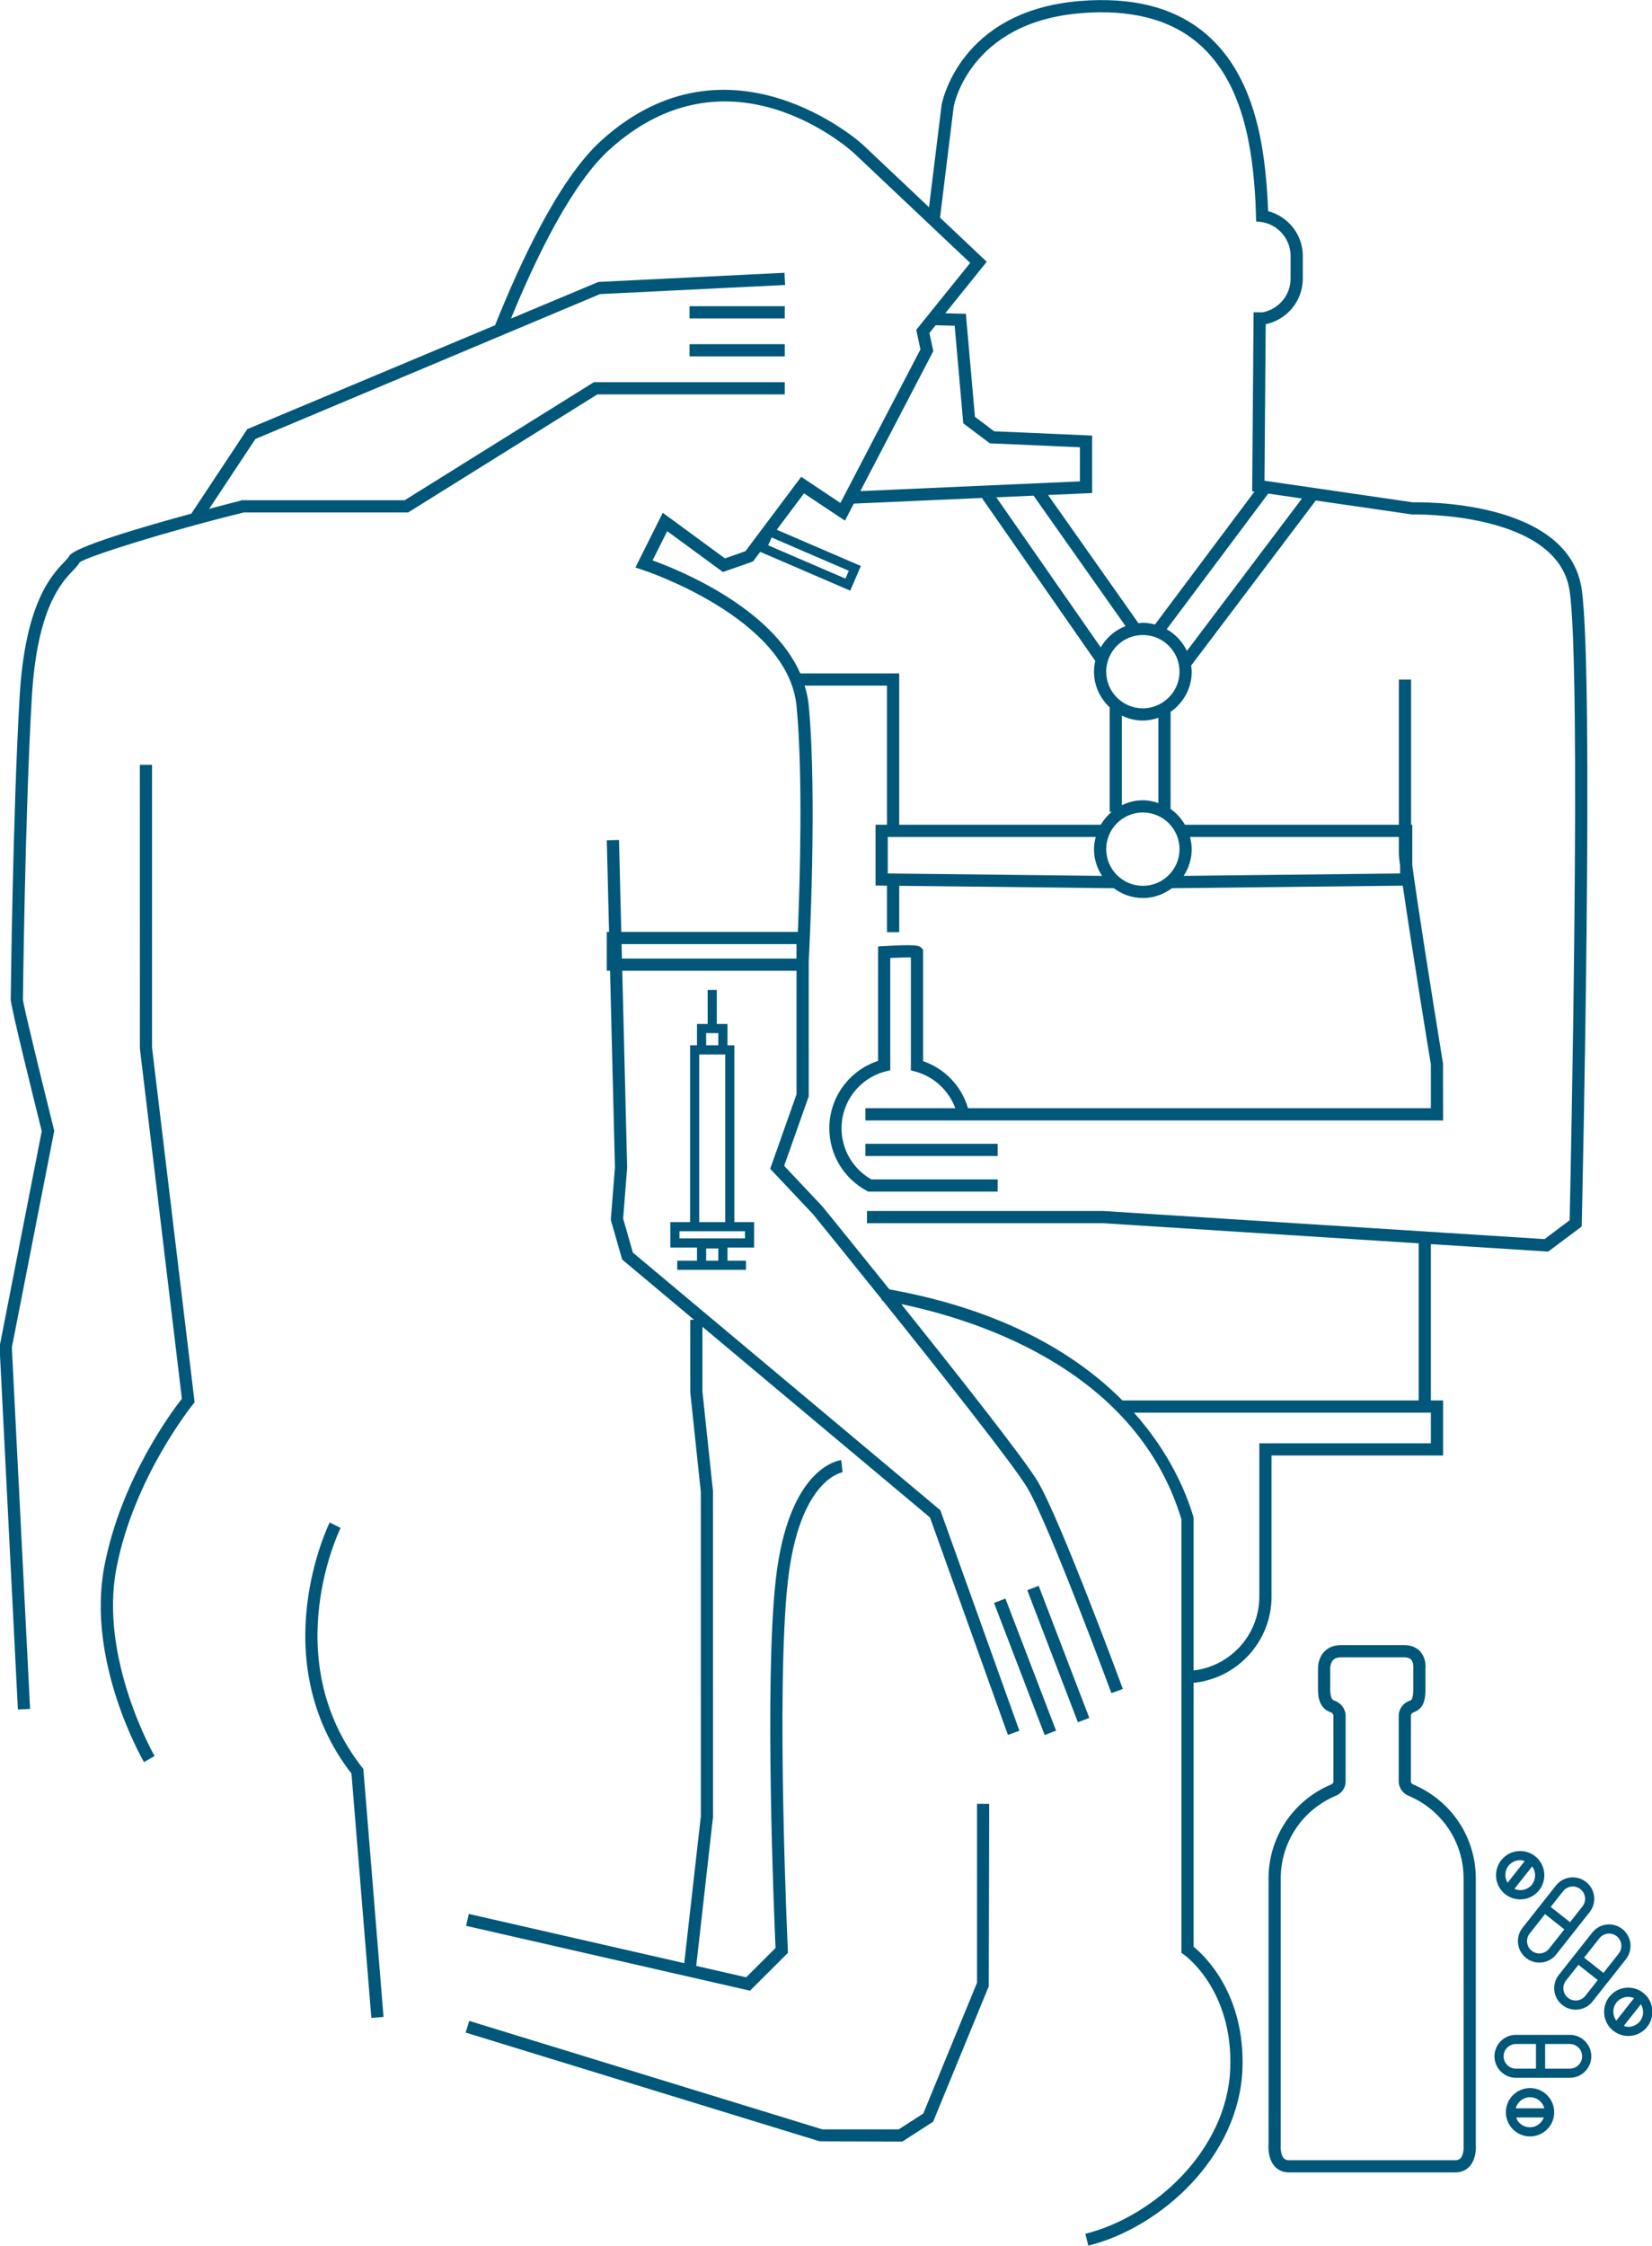 <?xml version="1.0" encoding="UTF-8"?>
<!DOCTYPE svg PUBLIC "-//W3C//DTD SVG 1.1//EN" "http://www.w3.org/Graphics/SVG/1.1/DTD/svg11.dtd">
<!-- Creator: CorelDRAW 2017 -->
<svg xmlns="http://www.w3.org/2000/svg" xml:space="preserve" width="72.475mm" height="98.467mm" version="1.1" style="shape-rendering:geometricPrecision; text-rendering:geometricPrecision; image-rendering:optimizeQuality; fill-rule:evenodd; clip-rule:evenodd"
viewBox="0 0 7247.46 9846.72"
 xmlns:xlink="http://www.w3.org/1999/xlink">
 <defs>
  <style type="text/css">
   <![CDATA[
    .fil0 {fill:#005779;fill-rule:nonzero}
   ]]>
  </style>
 </defs>
 <g id="Capa_x0020_1">
  <g id="_1368169430512">
   <path class="fil0" d="M667.04 3353.44l-53.55 0 0.17 1243.64 184.22 1535.61c-44.02,56.16 -267.97,356.34 -340.18,735.33 -79.06,415.18 163.65,840.39 174.02,858.27l46.36 -26.81c-2.44,-4.2 -243.14,-425.66 -167.75,-821.41 75.85,-398.39 333.63,-717.33 336.24,-720.51l7.19 -8.82 -186.72 -1554.83 0 -1240.47z"/>
   <path class="fil0" d="M1589.06 7750.07c-375.22,-478.41 -97.65,-1044.9 -94.79,-1050.54l-47.84 -24.09c-3,5.92 -293.55,597.07 95.5,1101.3l87.27 1071.14 53.38 -4.34 -88.55 -1087.16 -4.97 -6.31z"/>
   <polygon class="fil0" points="4286.26,8693.84 4050.5,9267.18 3942.94,9336.5 3607.58,9336.5 2058.57,8860.95 2042.84,8912.14 3595.66,9388.89 3958.67,9390.05 4093.64,9303.13 4337.8,8709.29 4339.81,7909.34 4286.26,7909.34 "/>
   <polygon class="fil0" points="4360.88,7028.32 4583.02,7607.47 4633.01,7588.28 4410.87,7009.13 "/>
   <polygon class="fil0" points="4556.68,6953.18 4506.69,6972.37 4728.84,7551.56 4778.82,7532.37 "/>
   <polygon class="fil0" points="4376.82,5015.2 3796.54,5015.2 3796.54,5068.75 4376.82,5068.75 "/>
   <path class="fil0" d="M4974.97 6194.07l1302.42 0 0 134.27 -752.62 0 0 671.97c0,167.14 -126.26,305.15 -288.36,324.2l0 -666.96 -1.13 -7.66c-32.03,-107.21 -103.96,-280.56 -260.31,-455.82zm-1072.97 -540.49c-155.86,-193.92 -281.42,-348.12 -295,-364.77l-166.86 -177.06 107.77 -304.45 -0.07 -550.76 0.07 0 0 -39.26c1.24,-22.79 38.24,-723.3 -0.14,-1126.07 -2.79,-29.45 -9.42,-57.54 -17.71,-84.95l361.28 0 0 609.89 -50.2 0 0 266.7 50.2 0.56 0 203.77 53.55 0 0 -203.2 941.46 10.54c35.74,26.67 79.55,43.04 127.49,43.04 47.91,0 91.76,-16.37 127.5,-43.04l1012.82 -11.22c35,243.84 112.4,719.53 123.23,784.3l0 191.59 -2030.66 0c-28.47,-96.97 -101.28,-173.81 -197.1,-206.34l0 -477.83 -0.35 -12.21 -8.4 -7.94c-8.64,-8.15 -16.12,-15.2 -163.58,-6.56l-25.19 1.48 0 501.97c-126.89,41.49 -213.78,160.09 -213.78,295.35 0,115.07 63.11,220.24 164.71,274.42l5.93 3.18 567.86 0 0 -53.55 -554.28 0c-80.79,-45.72 -130.67,-130.96 -130.67,-224.05 0,-117.8 79.62,-220.31 193.61,-249.35l20.17 -5.11 0 -492.23c34.36,-1.66 69.5,-2.86 90.42,-2.33l0 495.16 19.86 5.29c80.79,21.62 146.51,83.01 175.02,160.65l-394.45 0 0 53.56 2534.43 0 -0.35 -249.49c-48.05,-294.82 -115.92,-723.16 -134.83,-869.91l0 -177.2 -5.19 0 0 -636.66 -53.55 0 0 636.66 -938.18 0 0 0.81c-15.94,-27.62 -37.22,-51.72 -63.32,-69.82l0 -426.01c55.88,-38.74 92.67,-103.12 92.67,-176.07 0,-9.14 -1.58,-17.82 -2.71,-26.6l546.91 -723.97 424.35 61.49c6.5,-0.57 638.28,-13.69 689.33,335.1 52.04,355.6 4.27,2568.19 0,2759.39l-110.17 82.62 -1935.66 -123.33 -1036.67 0 0 53.55 1034.94 -0.03 1385.36 88.3c-0.03,117.93 0,573.9 0,688.94l-1299.63 0c-200.17,-201.19 -518.3,-395.99 -1022.24,-486.94zm-1175.07 -1514.02l767.43 0 0 63.43 -765.88 0 -1.55 -63.43zm136.06 -1682.43l64.1 -128.2 244.37 179.21 131.8 -46.11 31.79 -42.36 395.04 170.07 46.53 -108.13 -368.9 -158.85 119.63 -159.53 179.52 119.7 38.95 -74.68 561.76 -24.91 497.49 714.69c-3.42,15.17 -5.57,30.83 -5.57,47.03 0,61.8 26.7,117.15 68.72,156.31l0 458.16 8.92 0c-19.33,16.19 -35.59,35.45 -48.29,57.39l0 -0.77 -883.96 0 0 -663.44 -433.98 0c-127.39,-290.02 -533.37,-454.3 -647.92,-495.58zm522.04 -100.44l338.85 145.95 -14.82 34.36 -338.84 -145.95 14.81 -34.36zm692.3 -896.72l27.34 -33.87 83.53 2.15 37.75 427.85 116.49 87.74 395.29 17.25 0 149.58 -963.3 42.68 320.01 -613.65 -17.11 -79.73zm46.67 -505.71l59.83 -486.27c0.63,-3.7 67.24,-368.61 554.88,-409.96 221.41,-18.84 396.81,26.6 521.09,134.87 196.68,171.41 236.12,463.58 248.53,698.99 0.53,9.81 0.99,27.91 1.45,44.87l0.92 31.08 0.39 0 0 3.78c83.22,0 150.91,67.7 150.91,150.92l0 98.84c0,73.74 -53.2,135.05 -123.15,148.14l-39.19 -0.32 -6.18 784.86 9.99 1.45 -436.39 582.68c-17.11,-4.41 -34.75,-7.48 -53.24,-7.48 -6.63,0 -12.87,1.34 -19.33,1.94l-396.52 -562.19 193.29 -8.57 0 -252.06 -429.9 -18.77 -84.17 -63.39 -39.83 -451.7 -90.42 -2.36 182.04 -225.71 -205 -193.64zm410.42 1219.03l403.47 571.99c-46.32,17.67 -84.45,50.9 -108.97,93.34l-458.05 -658.1 163.55 -7.23zm479.42 1335.61c-33.09,0 -64.06,8.15 -92.07,21.59l0 -392.71c28.01,13.44 58.98,21.59 92.07,21.59 23.96,0 46.61,-4.83 68.13,-12.14l0 373.81c-21.52,-7.31 -44.17,-12.14 -68.13,-12.14zm-1119.15 320.96l0 -160.16 912.43 0c-4.48,17.21 -7.62,34.96 -7.62,53.55 0,43.25 13.12,83.43 35.24,117.16l-940.05 -10.55zm1119.15 54.19c-88.65,0 -160.79,-72.15 -160.79,-160.8 0,-88.65 72.14,-160.8 160.79,-160.8 88.66,0 160.8,72.15 160.8,160.8 0,88.65 -72.14,160.8 -160.8,160.8zm206.73 -214.35l916.45 0 0 74.15c0,7.66 1.9,26 5.22,52.21l0 33.8 -949.33 10.55c22.16,-33.73 35.28,-73.91 35.28,-117.16 0,-18.59 -3.14,-36.34 -7.62,-53.55zm-138.57 -579.58l-0.03 0 0 0c-20.75,9.81 -43.68,15.73 -68.13,15.73 -88.65,0 -160.79,-72.14 -160.79,-160.79 0,-88.69 72.14,-160.8 160.79,-160.8 88.66,0 160.8,72.11 160.8,160.8 0,64.2 -38.1,119.31 -92.64,145.06zm36.37 -331.05l445.46 -594.82 148.09 21.45 -504.82 668.27c-19.02,-40.22 -50.17,-73.1 -88.73,-94.9zm459.95 4241.24l0 -618.42 752.62 0 0 -241.37 -53.52 0c0,-114.05 -0.07,-563 0,-685.52l514.78 32.81 146.82 -110.1 0.29 -13.02c2.25,-98.11 54.54,-2407.04 -0.29,-2781.34 -57.82,-395.39 -715.5,-381.63 -739.17,-380.64l-652.46 -94.94 5.39 -686.25c92.82,-19.3 162.78,-101.67 162.78,-200.14l0 -98.84c0,-94.69 -65.02,-173.78 -152.51,-196.92 -0.39,-14.36 -0.81,-28.26 -1.24,-36.52 -12.94,-245.95 -54.99,-551.95 -266.84,-736.56 -135.6,-118.18 -324.06,-167.96 -560.81,-147.85 -528.56,44.8 -602.44,450.39 -603.28,455.61l-55.21 448.35 -292.31 -276.09c-5.79,-5.25 -584.98,-524.08 -1146.21,-15.7 -183.1,165.92 -353.38,529.63 -465.18,809.17l-1087.12 455.58 -245.53 370.49c-217.95,59.3 -520.77,148.02 -536.43,187.14 -1.94,4.84 -11.68,15.07 -21.1,24.91 -55.67,58.28 -171.52,179.56 -195.62,588.96 -30.02,510.65 -39.08,1323.03 -39.08,1329.69 0,29.78 102.2,441.43 136.03,576.87l-185 944.63 80.33 1591.41 53.48 -2.71 -80.01 -1584.82 186.05 -949.93 -1.44 -5.78c-51.44,-205.74 -133.81,-542.57 -135.93,-569.67 0,-6.66 9.1,-817.1 39.02,-1326.55 22.93,-389.75 129.65,-501.47 180.9,-555.13 12.74,-13.33 23.18,-24.23 29.46,-36.33 41.49,-26.92 370.1,-132.05 720.02,-217.95l720.66 0 829.94 -517.63 822.29 0 0 -53.52 -837.6 0 -829.98 517.6 -718.36 0 0 1.59c-13.34,3.35 -66.68,16.89 -139.42,36.19l202.99 -306.35 1511.83 -635.28 811.88 -39.94 -2.65 -53.48 -816.57 40.15 -383.47 160.72c109.36,-266.35 266.31,-590.62 431.59,-740.34 524.65,-475.47 1051.84,-4.76 1073.75,15.21l509.34 481.04 -236.61 293.41 18.38 85.87 -351.05 673.2 -172.01 -114.69 -244.72 326.25 -89.82 31.44 -272.8 -200.03 -120.09 240.17 29.7 9.53c6.39,2.08 640.33,210.18 677.3,598.31 28.44,298.77 14.92,764.54 5.82,989.79l-774.73 0 -10.02 -403.09 -53.55 1.31 10.02 401.78 -10.02 0 0 170.49 14.28 0 21.49 861.8 -18.21 230.19 49.89 174.13 315.31 264.02 -16.76 0 0.18 317.68 46.25 436.63 0.18 1422.79 -72.85 643.92 -945.09 -215.79 -11.93 52.18 1245.55 284.41 166.51 -166.02 -0.56 -11.85c-0.53,-11.4 -52.85,-1141.24 -0.14,-1615.59 49.99,-449.65 238.44,-479.53 240.31,-479.77l-3.07 -26.6 -2.71 -26.64c-9.49,0.95 -232.45,29.42 -287.73,527.12 -50.24,452.05 -6.17,1489.29 -0.67,1612.09l-128.83 128.48 -219.11 -50.02 73.69 -652.92 -0.18 -1428.61 -46.24 -436.63 0 -284.03 998.22 835.95 341.91 953.45 50.37 -18.1 -346.81 -967.07 -1348.85 -1129.63 -42.72 -149.01 17.57 -223.31 -21.45 -863.25 764.54 0 0 541.55 -115.6 326.64 187.99 199.35c3.35,4.1 136.49,167.61 301.91,373.63l-0.67 3.92c1.44,0.24 3.03,0.56 4.48,0.81 252.2,314.08 577.49,724.46 634.93,822.11 95.39,162.07 365.65,891.97 368.37,899.34l50.2 -18.59c-11.19,-30.2 -274.64,-741.75 -372.39,-907.88 -56.55,-96.13 -353.24,-471.77 -599.83,-779.39 359.65,75.18 1034.45,299.93 1229.11,943.47l0 1887.22 0.07 13.83 11.22 8.01c8.78,6.24 215.55,157.76 202.92,499.21 -13.27,357.47 -333.62,649.15 -635.67,724.68l12.98 51.93c321.27,-80.29 662.02,-391.97 676.2,-774.6 12.17,-329.03 -166.3,-497.2 -214.17,-536.18l0 -1157.04c191.74,-19.27 341.91,-181.51 341.91,-378.25z"/>
   <polygon class="fil0" points="3442.91,1342.64 3025.01,1342.64 3025.01,1396.19 3442.91,1396.19 "/>
   <polygon class="fil0" points="3025.01,1562.67 3442.91,1562.67 3442.91,1509.11 3025.01,1509.11 "/>
   <path class="fil0" d="M2980.97 5398.64l46.5 0 194.27 0 46.53 0 0 31.26 -287.3 0 0 -31.26zm86.68 -775.26l113.94 0 0 735.12 -113.94 0 0 -735.12zm30.27 -93.52l53.37 0 0 53.37 -53.37 0 0 -53.37zm0 944.38l53.37 0 0 53.38 -53.37 0 0 -53.38zm210.5 -4.19l0 -111.55 -86.68 0 0 -775.27 -30.27 0 0 -93.52 -46.78 0 0 -148.98 -40.14 0 0 148.98 -46.78 0 0 93.52 -30.3 0 0 775.27 -86.65 0 0 111.55 116.95 0 0 57.57 -86.68 0 0 40.15 86.68 0 133.7 0 81.04 0 0 -40.15 -81.04 0 0 -57.57 116.95 0z"/>
   <path class="fil0" d="M6407.69 9462.82c-3.49,3.88 -9.77,9.04 -23.77,9.04l-150 0 -205.04 0 -373.17 0c-13.97,0 -20.25,-5.12 -23.74,-8.97 -14,-15.41 -14.36,-48.36 -13.23,-61.31l0 -1165.79c0,-158.57 95.08,-300.74 242.18,-362.19 25.76,-10.76 42.44,-35.18 42.44,-62.23l-0.03 -287.94c0,-29.85 -19.69,-56.59 -48.9,-66.68 -6.52,-2.22 -18.69,-6.38 -18.69,-51.68l0 -90.84c0,0 0.03,-22.58 13.4,-36.05 7.66,-7.69 18.73,-11.43 33.9,-11.43l136.78 0 140.05 0c14.39,0 24.87,3.52 31.11,10.4 9.46,10.48 9.92,28.51 9.18,37.5l0 90.42c0,46.71 -9.18,49.74 -15.24,51.79 -29.07,9.74 -48.65,36.48 -48.65,66.57l0 287.34c0,27.41 16.82,52.14 42.9,63.04 146.82,61.56 241.68,203.66 241.68,361.98l0.11 1168.51c0.88,8.29 1.13,42.58 -13.27,58.52zm66.71 -1227.03c0,-179.95 -107.77,-341.42 -274.56,-411.37 -4.84,-2.01 -10.06,-6.67 -10.06,-13.65l0.04 -287.34c0,-7.02 4.87,-13.37 12.06,-15.81 45.55,-15.17 51.83,-58.28 51.83,-102.55l-0.18 -87.28c0.53,-4.58 4.48,-45.79 -22.4,-76.05 -11.57,-12.99 -33.34,-28.51 -71.26,-28.51l-140.05 0 -136.78 0c-37.46,0 -60.04,15.1 -72.42,27.76 -28.65,29.32 -28.54,69.78 -28.44,73.66l0 90.42c0,35.84 5.68,85.48 54.83,102.34 7.76,2.65 12.77,8.96 12.77,16.02l0.03 287.94c0,6.52 -4.94,10.9 -9.52,12.8 -167.11,69.82 -275.1,231.39 -275.1,411.62l0.14 1163.04c-0.63,6.46 -5.54,64.03 26.81,99.87 15.77,17.5 37.75,26.71 63.57,26.71l373.17 0 205.04 0 150 0c25.79,0 47.76,-9.21 63.53,-26.71 32.35,-35.84 27.45,-93.41 26.95,-97.12l0 -1165.79z"/>
   <path class="fil0" d="M6649.62 9244.19c7.94,-28.65 33.55,-48.58 62.76,-48.58 4.06,0 8.11,0.35 12.24,1.16 25.47,4.77 44.2,23.99 50.69,47.42l-125.69 0zm50.59 82.02c-17.29,-3.25 -32.25,-13.06 -42.19,-27.59 -3,-4.37 -4.27,-9.42 -6.11,-14.29l120.9 0c-11.15,29.21 -40.92,47.95 -72.6,41.88zm31.82 -168.95c-57.4,-10.86 -113,27.17 -123.83,84.6 -10.83,57.43 27.13,112.99 84.6,123.82 6.56,1.24 13.16,1.84 19.65,1.84 49.95,0 94.58,-35.56 104.17,-86.43 10.8,-57.44 -27.12,-113 -84.59,-123.83z"/>
   <path class="fil0" d="M6887.02 9070.24l-108.34 0 0 -108.02 108.34 0c29.78,0 54.01,24.24 54.01,54.01 0,29.78 -24.23,54.01 -54.01,54.01zm-148.52 0l-87.95 0c-29.77,0 -53.97,-24.23 -53.97,-54.01 0,-29.77 24.2,-54.01 53.97,-54.01l87.95 0 0 108.02zm148.52 -148.16l-236.47 0c-51.92,0 -94.15,42.22 -94.15,94.15 0,51.93 42.23,94.16 94.15,94.16l236.47 0c51.93,0 94.19,-42.23 94.19,-94.16 0,-51.93 -42.26,-94.15 -94.19,-94.15z"/>
   <path class="fil0" d="M7186.58 8870.78c-13.26,11.53 -30.23,17.21 -47.8,16.01 -5.29,-0.38 -10.05,-2.5 -14.99,-4.05l74.96 -94.86c15.98,26.84 12.21,61.8 -12.17,82.9zm-94.93 -90.52c2.5,-3.18 5.33,-6.14 8.47,-8.86 19.58,-17.04 46.25,-19.83 68.68,-10.41l-77.93 98.64c-17.56,-23.99 -17.32,-56.44 0.78,-79.37zm131.69 -28.79c-38.35,-44.1 -105.48,-48.76 -149.58,-10.37 -44.13,38.27 -48.75,105.48 -10.4,149.57 38.38,44.1 105.48,48.79 149.61,10.41 5.04,-4.41 9.6,-9.21 13.62,-14.29 30.97,-39.22 30.72,-96.27 -3.25,-135.32z"/>
   <path class="fil0" d="M7101.56 8565.52l-67.17 85.02 -84.78 -66.96 67.17 -85.02c18.49,-23.35 52.5,-27.38 75.89,-8.93 23.35,18.49 27.34,52.53 8.89,75.89zm-146.62 185.52c-18.45,23.39 -52.46,27.34 -75.85,8.89 -23.35,-18.45 -27.34,-52.46 -8.89,-75.85l54.54 -69 84.74 66.96 -54.54 69zm162.6 -292.91c-40.75,-32.17 -100.05,-25.22 -132.26,15.52l-146.58 185.56c-32.21,40.75 -25.26,100.05 15.52,132.23 40.75,32.2 100.05,25.25 132.26,-15.49l146.58 -185.53c32.17,-40.74 25.22,-100.12 -15.52,-132.29z"/>
   <path class="fil0" d="M6720.9 8262.96c-2.46,3.18 -5.29,6.14 -8.46,8.86 -19.55,17.04 -46.22,19.82 -68.65,10.4l77.93 -98.63c17.53,23.99 17.32,56.44 -0.82,79.37zm-94.89 -90.52c13.23,-11.54 30.2,-17.22 47.76,-16.02 5.33,0.39 10.06,2.51 15,4.06l-74.93 94.86c-16.02,-26.84 -12.24,-61.8 12.17,-82.9zm123.19 -19.9c-38.35,-44.09 -105.45,-48.79 -149.58,-10.4 -5.04,4.41 -9.6,9.2 -13.62,14.28 -30.97,39.2 -30.72,96.24 3.21,135.33 38.39,44.1 105.48,48.75 149.62,10.37 44.09,-38.27 48.75,-105.48 10.37,-149.58z"/>
   <path class="fil0" d="M6942.36 8359.12l-54.54 69.01 -84.74 -66.96 54.54 -69c18.45,-23.36 52.46,-27.34 75.85,-8.89 23.39,18.48 27.34,52.49 8.89,75.84zm-146.58 185.53c-18.49,23.39 -52.49,27.37 -75.88,8.92 -23.36,-18.45 -27.34,-52.49 -8.89,-75.88l67.16 -85.02 84.78 66.96 -67.17 85.02zm30.34 -277.39l-146.62 185.56c-32.17,40.75 -25.22,100.08 15.53,132.26 40.74,32.21 100.08,25.22 132.25,-15.52l146.58 -185.53c32.21,-40.75 25.26,-100.05 -15.49,-132.26 -40.74,-32.17 -100.08,-25.26 -132.25,15.49z"/>
  </g>
 </g>
</svg>
